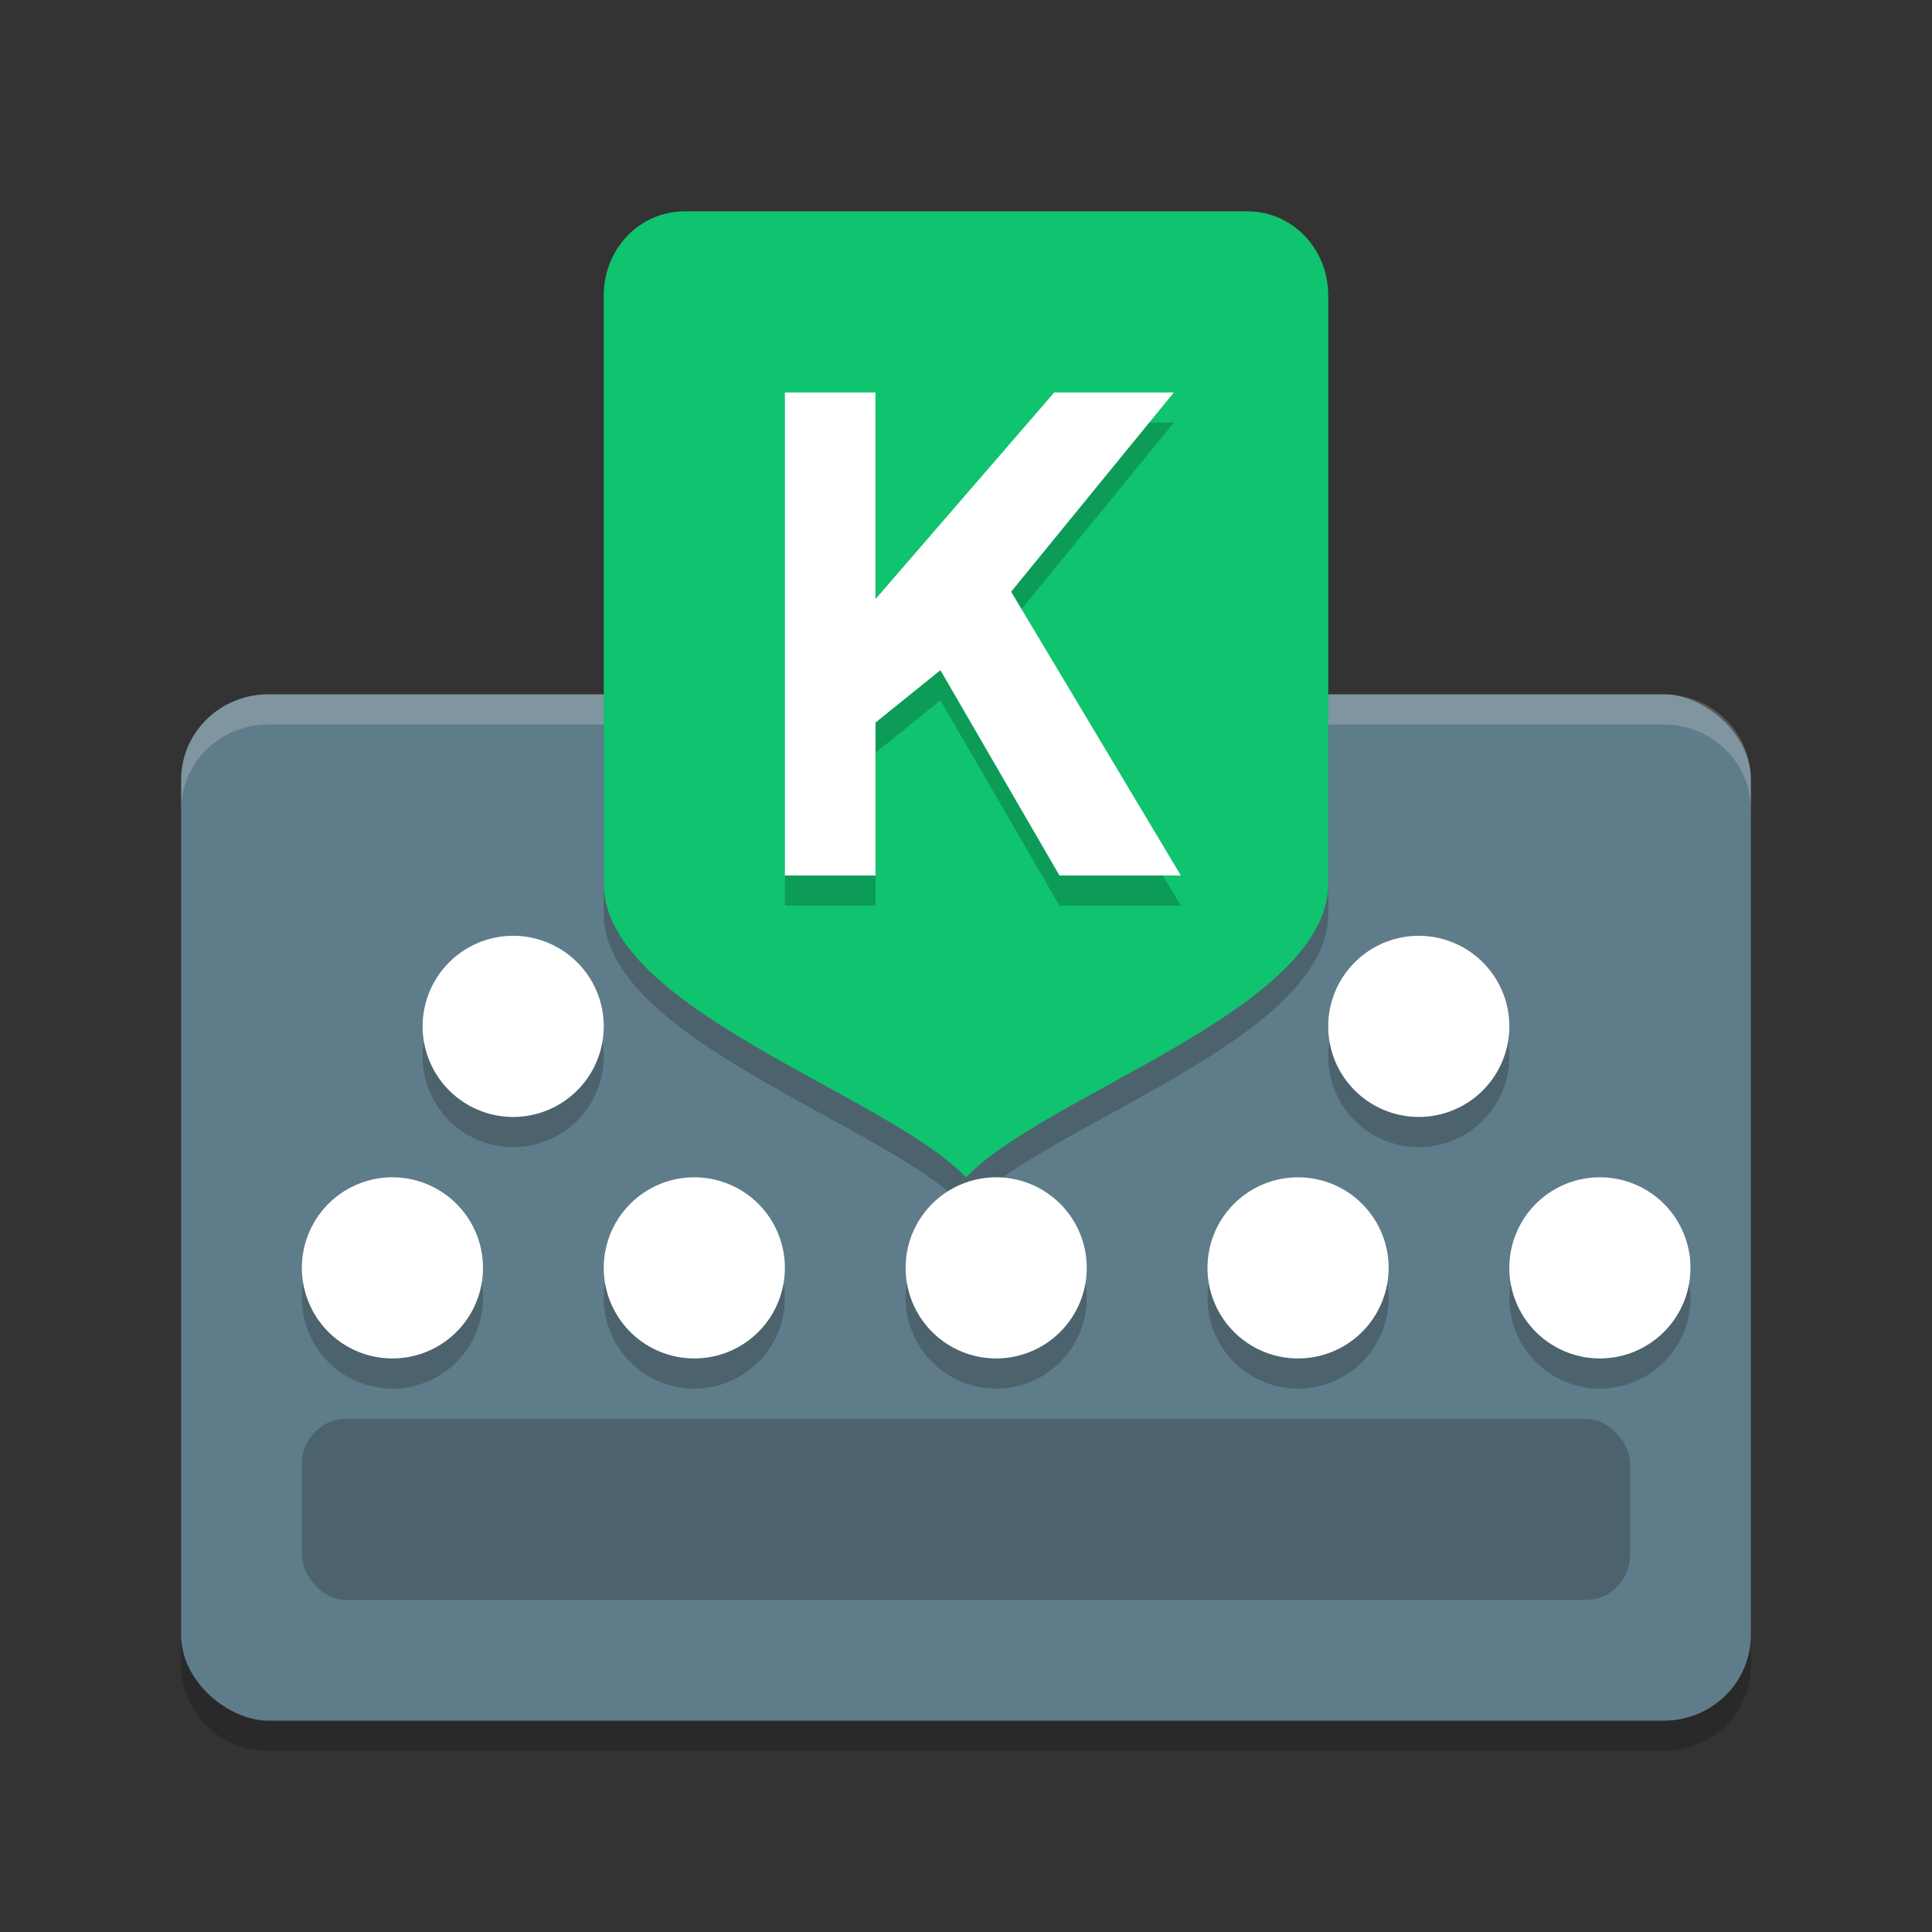 <svg width="64" height="64" version="1" xmlns="http://www.w3.org/2000/svg">
 <rect width="100%" height="100%" fill="#333333" stroke="none"/>
 <path d="m6 53.168v2c0 1.57 1.29 2.832 2.891 2.832h46.219c1.6 0 2.89-1.262 2.89-2.832v-2c0 1.57-1.29 2.832-2.89 2.832h-46.219c-1.6 0-2.89-1.262-2.89-2.832z" style="opacity:.2"/>
 <rect transform="matrix(0,-1,-1,0,0,0)" x="-57" y="-58" width="34" height="51.999" rx="2.834" ry="2.888" style="fill:#5f7c8a"/>
 <path d="m55.999 43a3 3 0 0 1 -3 3 3 3 0 0 1 -3 -3 3 3 0 0 1 3 -3 3 3 0 0 1 3 3z" style="opacity:.2"/>
 <path d="m8.891 23c-1.6 0-2.891 1.262-2.891 2.832v1c0-1.57 1.29-2.832 2.891-2.832h46.219c1.6 0 2.891 1.262 2.891 2.832v-1c0-1.57-1.291-2.832-2.891-2.832h-46.219z" style="fill:#ffffff;opacity:.2"/>
 <path d="m49.999 35a3 3 0 0 1 -3 3 3 3 0 0 1 -3 -3 3 3 0 0 1 3 -3 3 3 0 0 1 3 3z" style="opacity:.2"/>
 <path d="m49.999 34a3 3 0 0 1 -3 3 3 3 0 0 1 -3 -3 3 3 0 0 1 3 -3 3 3 0 0 1 3 3z" style="fill:#ffffff"/>
 <path d="m20 35a3 3 0 0 1 -3 3 3 3 0 0 1 -3 -3 3 3 0 0 1 3 -3 3 3 0 0 1 3 3z" style="opacity:.2"/>
 <path d="m22.666 8h18.666c1.478 0 2.668 1.241 2.668 2.783v19.478c0 4.174-9.334 6.958-12 9.74-2.666-2.782-12-5.566-12-9.74v-19.477c0-1.542 1.19-2.783 2.666-2.783z" style="opacity:.2"/>
 <path d="m22.666 7.001h18.666c1.478 0 2.668 1.241 2.668 2.783v19.478c0 4.174-9.334 6.958-12 9.74-2.666-2.782-12-5.566-12-9.74v-19.477c0-1.542 1.19-2.783 2.666-2.783z" style="fill:#10c36e"/>
 <path d="m20 34a3 3 0 0 1 -3 3 3 3 0 0 1 -3 -3 3 3 0 0 1 3 -3 3 3 0 0 1 3 3z" style="fill:#ffffff"/>
 <path d="M 16,43 A 3,3 0 0 1 13,46 3,3 0 0 1 10,43 a 3,3 0 0 1 3,-3 3,3 0 0 1 3,3 z" style="opacity:.2"/>
 <path d="m16 42a3 3 0 0 1 -3 3 3 3 0 0 1 -3 -3 3 3 0 0 1 3 -3 3 3 0 0 1 3 3z" style="fill:#ffffff"/>
 <path d="m26 43a3 3 0 0 1 -3 3 3 3 0 0 1 -3 -3 3 3 0 0 1 3 -3 3 3 0 0 1 3 3z" style="opacity:.2"/>
 <path d="m26 42a3 3 0 0 1 -3 3 3 3 0 0 1 -3 -3 3 3 0 0 1 3 -3 3 3 0 0 1 3 3z" style="fill:#ffffff"/>
 <path d="m36 43a3 3 0 0 1 -3 3 3 3 0 0 1 -3 -3 3 3 0 0 1 3 -3 3 3 0 0 1 3 3z" style="opacity:.2"/>
 <path d="m36 42a3 3 0 0 1 -3 3 3 3 0 0 1 -3 -3 3 3 0 0 1 3 -3 3 3 0 0 1 3 3z" style="fill:#ffffff"/>
 <path d="m46 43a3 3 0 0 1 -3 3 3 3 0 0 1 -3 -3 3 3 0 0 1 3 -3 3 3 0 0 1 3 3z" style="opacity:.2"/>
 <path d="m46 42a3 3 0 0 1 -3 3 3 3 0 0 1 -3 -3 3 3 0 0 1 3 -3 3 3 0 0 1 3 3z" style="fill:#ffffff"/>
 <path d="m55.999 42a3 3 0 0 1 -3 3 3 3 0 0 1 -3 -3 3 3 0 0 1 3 -3 3 3 0 0 1 3 3z" style="fill:#ffffff"/>
 <rect x="10" y="47" width="43.999" height="6" rx="1.466" ry="1.5" style="opacity:.2"/>
 <g transform="matrix(2 0 0 2 .001 0)" style="opacity:.2">
  <path d="m17.547 15-1.971-3.4-1.075 0.867v2.533h-1.501v-8h1.5v3.423l2.961-3.423h1.981l-2.695 3.3 2.811 4.7h-2.012z"/>
 </g>
 <g transform="matrix(2 0 0 2 .001 -.999)" style="fill:#ffffff">
  <path d="m17.547 15-1.971-3.4-1.075 0.867v2.533h-1.501v-8h1.5v3.423l2.961-3.423h1.981l-2.695 3.3 2.811 4.7h-2.012z"/>
 </g>
</svg>
